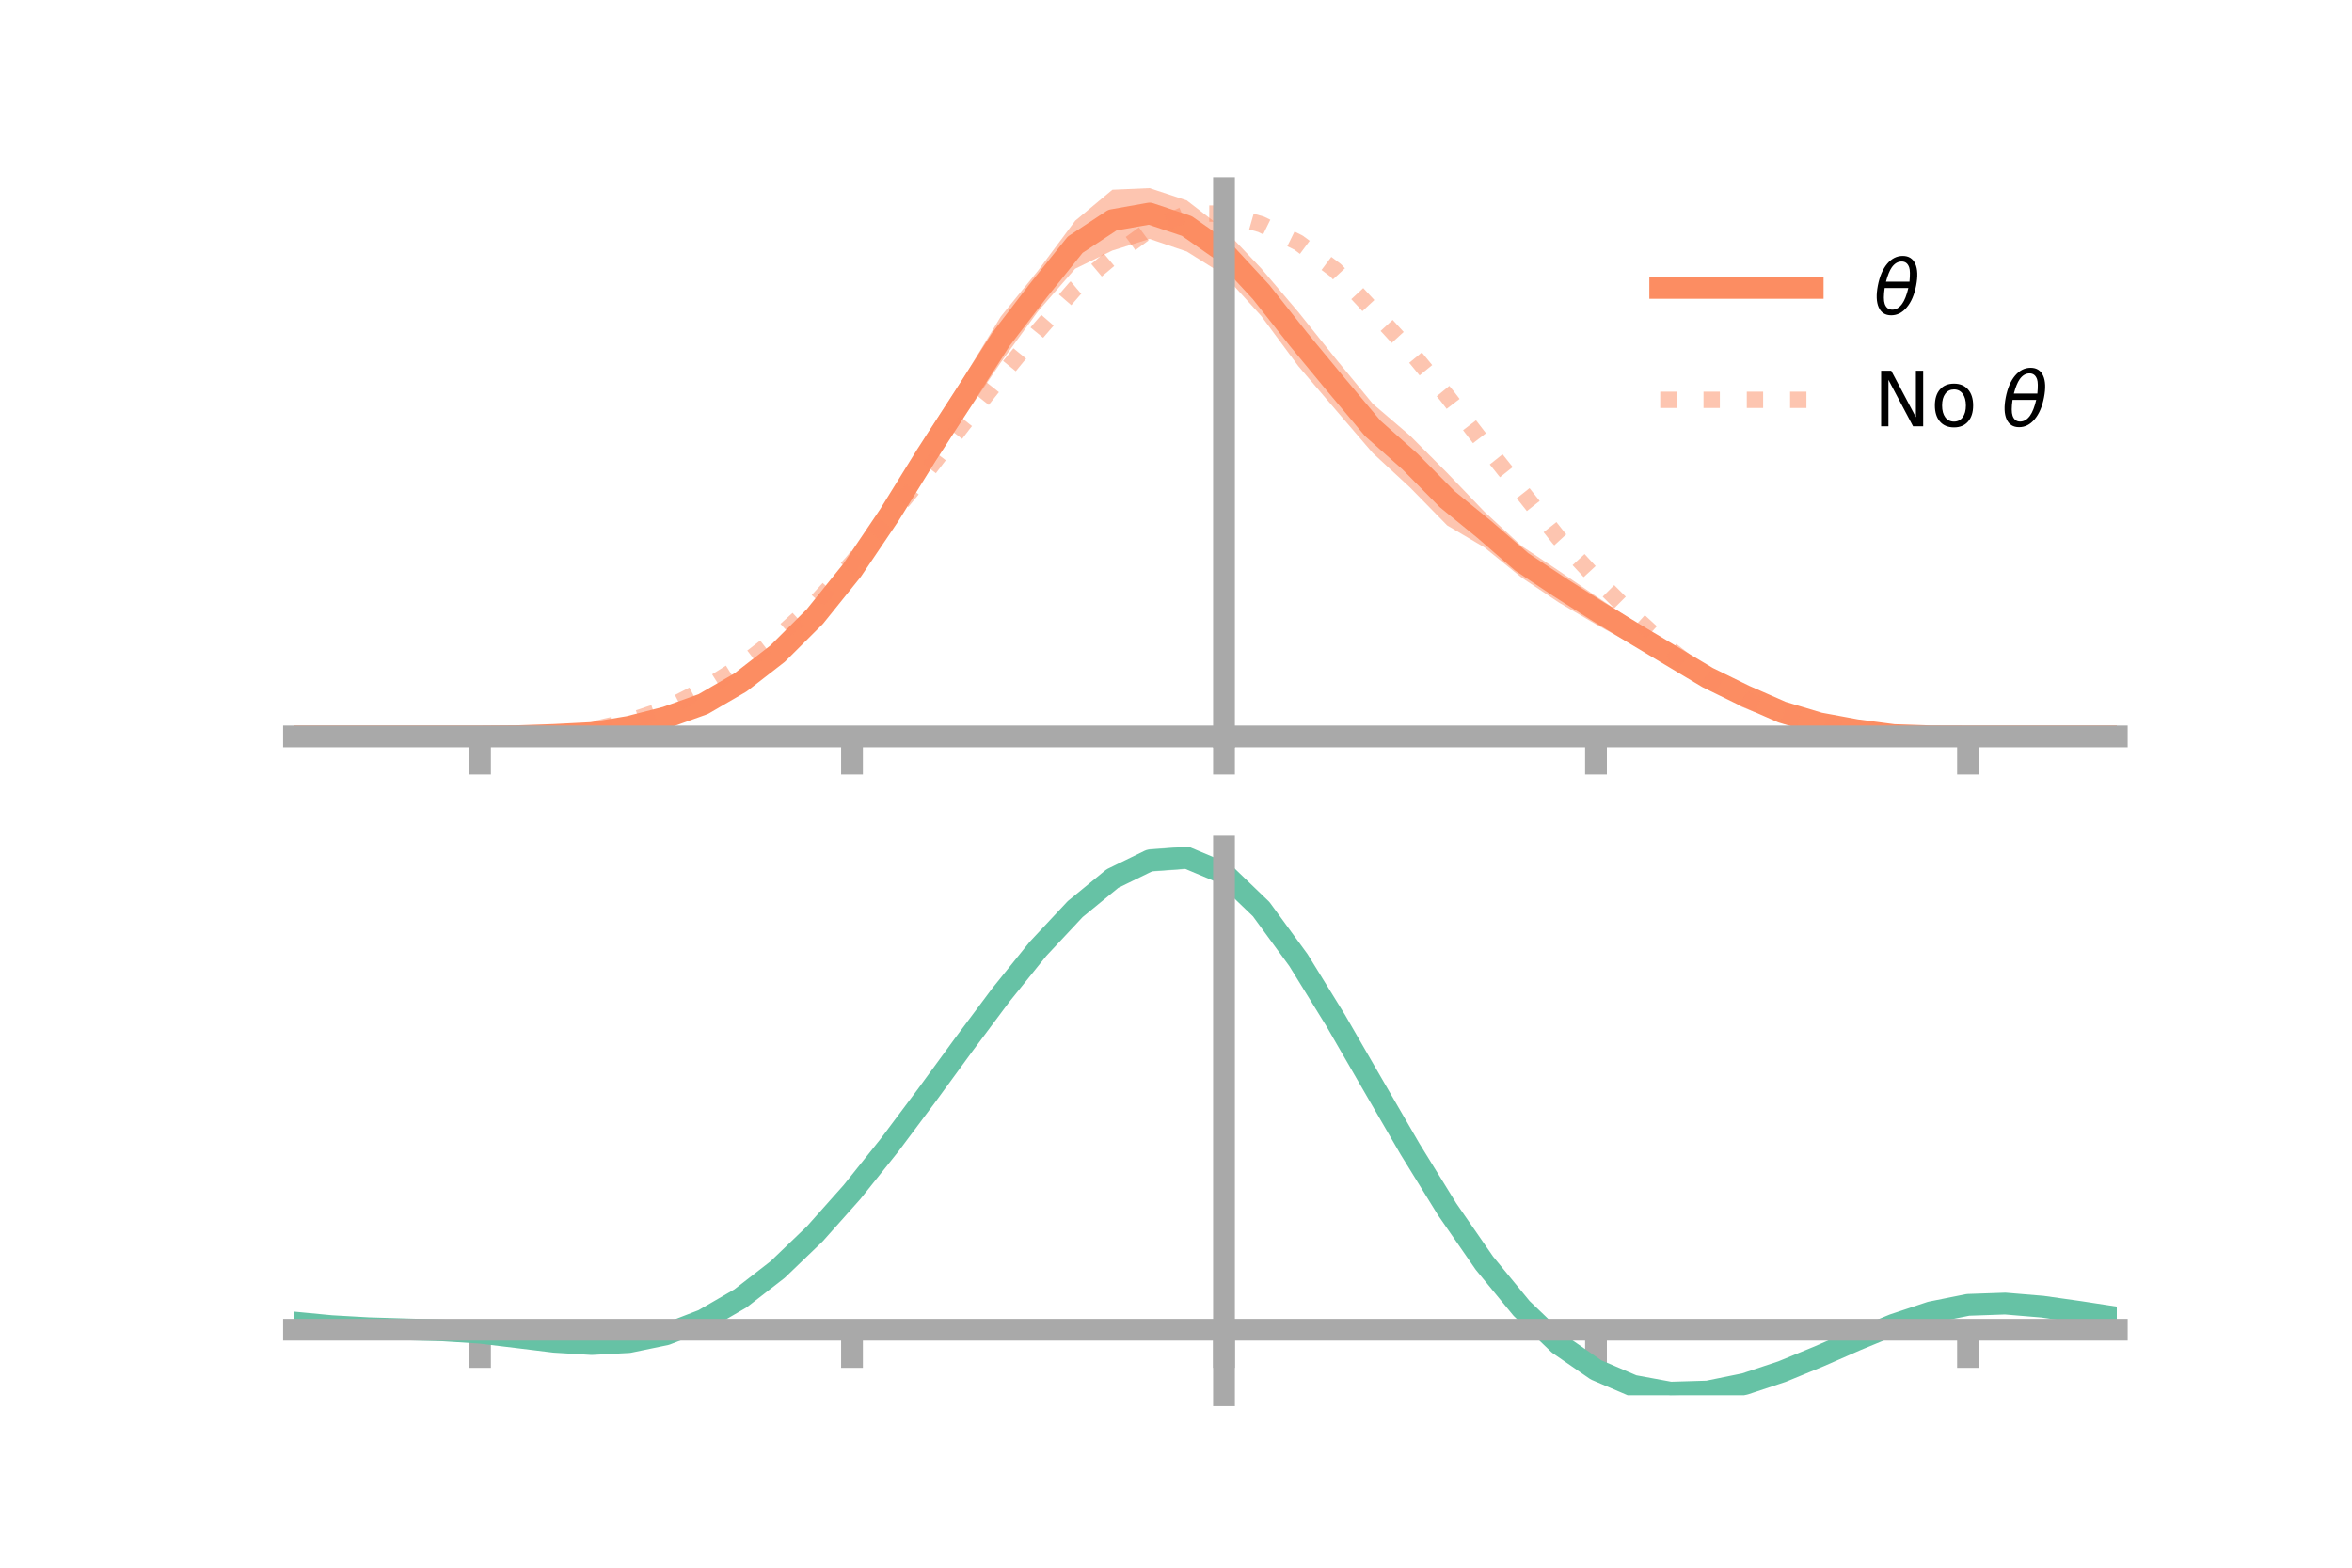 <?xml version="1.0" encoding="utf-8" standalone="no"?>
<!DOCTYPE svg PUBLIC "-//W3C//DTD SVG 1.1//EN"
  "http://www.w3.org/Graphics/SVG/1.1/DTD/svg11.dtd">
<!-- Created with matplotlib (https://matplotlib.org/) -->
<svg height="144pt" version="1.1" viewBox="0 0 216 144" width="216pt" xmlns="http://www.w3.org/2000/svg" xmlns:xlink="http://www.w3.org/1999/xlink">
 <defs>
  <style type="text/css">*{stroke-linecap:butt;stroke-linejoin:round;}</style>
 </defs>
 <g id="figure_1">
  <g id="patch_1">
   <path d="M 0 144 
L 216 144 
L 216 0 
L 0 0 
z
" style="fill:none;"/>
  </g>
  <g id="axes_1">
   <g id="patch_2">
    <path d="M 27 67.68 
L 194.4 67.68 
L 194.4 17.28 
L 27 17.28 
z
" style="fill:none;"/>
   </g>
   <g id="PolyCollection_1">
    <path clip-path="url(#p7037c65c42)" d="M 27 67.642 
L 27 67.642 
L 30.416 67.642 
L 33.833 67.642 
L 37.249 67.642 
L 40.665 67.642 
L 44.082 67.641 
L 47.498 67.575 
L 50.914 67.386 
L 54.331 67.146 
L 57.747 66.467 
L 61.163 65.475 
L 64.58 64.076 
L 67.996 61.99 
L 71.412 59.24 
L 74.829 55.434 
L 78.245 50.944 
L 81.661 46.011 
L 85.078 39.994 
L 88.494 34.708 
L 91.91 29.077 
L 95.327 24.863 
L 98.743 20.275 
L 102.159 17.428 
L 105.576 17.28 
L 108.992 18.413 
L 112.408 21.049 
L 115.824 24.655 
L 119.241 28.67 
L 122.657 32.937 
L 126.073 37.089 
L 129.49 40.012 
L 132.906 43.441 
L 136.322 47.001 
L 139.739 50.156 
L 143.155 52.428 
L 146.571 54.764 
L 149.988 57.038 
L 153.404 59.369 
L 156.82 61.428 
L 160.237 63.248 
L 163.653 64.963 
L 167.069 66.126 
L 170.486 66.855 
L 173.902 67.397 
L 177.318 67.585 
L 180.735 67.641 
L 184.151 67.642 
L 187.567 67.642 
L 190.984 67.642 
L 194.4 67.642 
L 194.4 67.642 
L 194.4 67.642 
L 190.984 67.642 
L 187.567 67.642 
L 184.151 67.642 
L 180.735 67.642 
L 177.318 67.68 
L 173.902 67.638 
L 170.486 67.28 
L 167.069 66.748 
L 163.653 65.86 
L 160.237 64.572 
L 156.82 63.042 
L 153.404 61.009 
L 149.988 59.241 
L 146.571 57.347 
L 143.155 55.338 
L 139.739 53.055 
L 136.322 50.281 
L 132.906 48.262 
L 129.49 44.775 
L 126.073 41.616 
L 122.657 37.636 
L 119.241 33.638 
L 115.824 29.02 
L 112.408 25.248 
L 108.992 23.107 
L 105.576 21.947 
L 102.159 23.013 
L 98.743 24.682 
L 95.327 28.593 
L 91.91 33.292 
L 88.494 38.347 
L 85.078 43.613 
L 81.661 48.643 
L 78.245 53.842 
L 74.829 57.838 
L 71.412 60.839 
L 67.996 63.386 
L 64.58 65.275 
L 61.163 66.317 
L 57.747 67.062 
L 54.331 67.512 
L 50.914 67.623 
L 47.498 67.658 
L 44.082 67.642 
L 40.665 67.642 
L 37.249 67.642 
L 33.833 67.642 
L 30.416 67.642 
L 27 67.642 
z
" style="fill:#fc8d62;fill-opacity:0.5;"/>
   </g>
   <g id="matplotlib.axis_1">
    <g id="xtick_1">
     <g id="line2d_1">
      <defs>
       <path d="M 0 0 
L 0 3.5 
" id="m0ac958c2d0" style="stroke:#a9a9a9;stroke-width:2;"/>
      </defs>
      <g>
       <use style="fill:#a9a9a9;stroke:#a9a9a9;stroke-width:2;" x="44.082" xlink:href="#m0ac958c2d0" y="67.642"/>
      </g>
     </g>
    </g>
    <g id="xtick_2">
     <g id="line2d_2">
      <g>
       <use style="fill:#a9a9a9;stroke:#a9a9a9;stroke-width:2;" x="78.245" xlink:href="#m0ac958c2d0" y="67.642"/>
      </g>
     </g>
    </g>
    <g id="xtick_3">
     <g id="line2d_3">
      <g>
       <use style="fill:#a9a9a9;stroke:#a9a9a9;stroke-width:2;" x="112.408" xlink:href="#m0ac958c2d0" y="67.642"/>
      </g>
     </g>
    </g>
    <g id="xtick_4">
     <g id="line2d_4">
      <g>
       <use style="fill:#a9a9a9;stroke:#a9a9a9;stroke-width:2;" x="146.571" xlink:href="#m0ac958c2d0" y="67.642"/>
      </g>
     </g>
    </g>
    <g id="xtick_5">
     <g id="line2d_5">
      <g>
       <use style="fill:#a9a9a9;stroke:#a9a9a9;stroke-width:2;" x="180.735" xlink:href="#m0ac958c2d0" y="67.642"/>
      </g>
     </g>
    </g>
   </g>
   <g id="matplotlib.axis_2"/>
   <g id="line2d_6">
    <path clip-path="url(#p7037c65c42)" d="M 27 67.642 
L 30.416 67.642 
L 33.833 67.642 
L 37.249 67.642 
L 40.665 67.642 
L 44.082 67.642 
L 47.498 67.617 
L 50.914 67.504 
L 54.331 67.329 
L 57.747 66.764 
L 61.163 65.896 
L 64.58 64.675 
L 67.996 62.688 
L 71.412 60.039 
L 74.829 56.636 
L 78.245 52.393 
L 81.661 47.327 
L 85.078 41.804 
L 88.494 36.528 
L 91.91 31.185 
L 95.327 26.728 
L 98.743 22.478 
L 102.159 20.22 
L 105.576 19.614 
L 108.992 20.76 
L 112.408 23.148 
L 115.824 26.837 
L 119.241 31.154 
L 122.657 35.287 
L 126.073 39.353 
L 129.49 42.393 
L 132.906 45.852 
L 136.322 48.641 
L 139.739 51.605 
L 143.155 53.883 
L 146.571 56.056 
L 149.988 58.14 
L 153.404 60.189 
L 156.82 62.235 
L 160.237 63.91 
L 163.653 65.411 
L 167.069 66.437 
L 170.486 67.067 
L 173.902 67.517 
L 177.318 67.632 
L 180.735 67.642 
L 184.151 67.642 
L 187.567 67.642 
L 190.984 67.642 
L 194.4 67.642 
" style="fill:none;stroke:#fc8d62;stroke-linecap:square;stroke-width:2;"/>
   </g>
   <g id="line2d_7">
    <path clip-path="url(#p7037c65c42)" d="M 27 67.642 
L 30.416 67.642 
L 33.833 67.642 
L 37.249 67.642 
L 40.665 67.642 
L 44.082 67.642 
L 47.498 67.612 
L 50.914 67.435 
L 54.331 67.036 
L 57.747 66.256 
L 61.163 65.101 
L 64.58 63.342 
L 67.996 61.191 
L 71.412 58.554 
L 74.829 55.458 
L 78.245 51.695 
L 81.661 47.522 
L 85.078 43.372 
L 88.494 38.9 
L 91.91 34.597 
L 95.327 30.421 
L 98.743 26.472 
L 102.159 23.597 
L 105.576 21.09 
L 108.992 19.614 
L 112.408 19.625 
L 115.824 20.606 
L 119.241 22.282 
L 122.657 24.828 
L 126.073 28.505 
L 129.49 32.232 
L 132.906 36.389 
L 136.322 40.838 
L 139.739 45.127 
L 143.155 49.438 
L 146.571 53.134 
L 149.988 56.552 
L 153.404 59.675 
L 156.82 62.338 
L 160.237 64.235 
L 163.653 65.598 
L 167.069 66.636 
L 170.486 67.233 
L 173.902 67.539 
L 177.318 67.633 
L 180.735 67.642 
L 184.151 67.642 
L 187.567 67.642 
L 190.984 67.642 
L 194.4 67.642 
" style="fill:none;stroke:#fc8d62;stroke-dasharray:1.5,2.475;stroke-dashoffset:0;stroke-opacity:0.5;stroke-width:1.5;"/>
   </g>
   <g id="patch_3">
    <path d="M 112.408 67.68 
L 112.408 17.28 
" style="fill:none;stroke:#a9a9a9;stroke-linecap:square;stroke-linejoin:miter;stroke-width:2;"/>
   </g>
   <g id="patch_4">
    <path d="M 194.4 67.68 
L 194.4 17.28 
" style="fill:none;"/>
   </g>
   <g id="patch_5">
    <path d="M 27 67.642 
L 194.4 67.642 
" style="fill:none;stroke:#a9a9a9;stroke-linecap:square;stroke-linejoin:miter;stroke-width:2;"/>
   </g>
   <g id="patch_6">
    <path d="M 27 17.28 
L 194.4 17.28 
" style="fill:none;"/>
   </g>
   <g id="legend_1">
    <g id="line2d_8">
     <path d="M 152.47 26.449 
L 166.47 26.449 
" style="fill:none;stroke:#fc8d62;stroke-linecap:square;stroke-width:2;"/>
    </g>
    <g id="line2d_9"/>
    <g id="text_1">
     <!-- $\theta$ -->
     <g transform="translate(172.07 28.899)scale(0.07 -0.07)">
      <defs>
       <path d="M 45.516 34.672 
L 14.453 34.672 
Q 12.359 20.062 14.5 13.875 
Q 17.188 6.25 24.469 6.25 
Q 31.781 6.25 37.359 13.922 
Q 42.234 20.656 45.516 34.672 
z
M 47.016 42.969 
Q 48.344 56.844 46.625 61.719 
Q 43.953 69.438 36.766 69.438 
Q 29.297 69.438 23.828 61.812 
Q 19.531 55.672 16.156 42.969 
z
M 38.188 76.766 
Q 49.906 76.766 54.594 66.406 
Q 59.281 56.109 55.719 37.844 
Q 52.203 19.625 43.453 9.281 
Q 34.766 -1.125 23.047 -1.125 
Q 11.281 -1.125 6.641 9.281 
Q 2 19.625 5.516 37.844 
Q 9.078 56.109 17.719 66.406 
Q 26.422 76.766 38.188 76.766 
z
" id="DejaVuSans-Oblique-952"/>
      </defs>
      <use transform="translate(0 0.234)" xlink:href="#DejaVuSans-Oblique-952"/>
     </g>
    </g>
    <g id="line2d_10">
     <path d="M 152.47 36.724 
L 166.47 36.724 
" style="fill:none;stroke:#fc8d62;stroke-dasharray:1.5,2.475;stroke-dashoffset:0;stroke-opacity:0.5;stroke-width:1.5;"/>
    </g>
    <g id="line2d_11"/>
    <g id="text_2">
     <!-- No $\theta$ -->
     <g transform="translate(172.07 39.174)scale(0.07 -0.07)">
      <defs>
       <path d="M 9.812 72.906 
L 23.094 72.906 
L 55.422 11.922 
L 55.422 72.906 
L 64.984 72.906 
L 64.984 0 
L 51.703 0 
L 19.391 60.984 
L 19.391 0 
L 9.812 0 
z
" id="DejaVuSans-78"/>
       <path d="M 30.609 48.391 
Q 23.391 48.391 19.188 42.75 
Q 14.984 37.109 14.984 27.297 
Q 14.984 17.484 19.156 11.844 
Q 23.344 6.203 30.609 6.203 
Q 37.797 6.203 41.984 11.859 
Q 46.188 17.531 46.188 27.297 
Q 46.188 37.016 41.984 42.703 
Q 37.797 48.391 30.609 48.391 
z
M 30.609 56 
Q 42.328 56 49.016 48.375 
Q 55.719 40.766 55.719 27.297 
Q 55.719 13.875 49.016 6.219 
Q 42.328 -1.422 30.609 -1.422 
Q 18.844 -1.422 12.172 6.219 
Q 5.516 13.875 5.516 27.297 
Q 5.516 40.766 12.172 48.375 
Q 18.844 56 30.609 56 
z
" id="DejaVuSans-111"/>
       <path id="DejaVuSans-32"/>
      </defs>
      <use transform="translate(0 0.234)" xlink:href="#DejaVuSans-78"/>
      <use transform="translate(74.805 0.234)" xlink:href="#DejaVuSans-111"/>
      <use transform="translate(135.986 0.234)" xlink:href="#DejaVuSans-32"/>
      <use transform="translate(167.773 0.234)" xlink:href="#DejaVuSans-Oblique-952"/>
     </g>
    </g>
   </g>
  </g>
  <g id="axes_2">
   <g id="patch_7">
    <path d="M 27 128.16 
L 194.4 128.16 
L 194.4 77.76 
L 27 77.76 
z
" style="fill:none;"/>
   </g>
   <g id="PolyCollection_2">
    <path clip-path="url(#p833b51cc64)" d="M 27 121.524 
L 27 121.44 
L 30.416 121.774 
L 33.833 121.968 
L 37.249 122.07 
L 40.665 122.17 
L 44.082 122.39 
L 47.498 122.798 
L 50.914 123.206 
L 54.331 123.401 
L 57.747 123.215 
L 61.163 122.51 
L 64.58 121.178 
L 67.996 119.154 
L 71.412 116.434 
L 74.829 113.063 
L 78.245 109.125 
L 81.661 104.738 
L 85.078 100.058 
L 88.494 95.272 
L 91.91 90.595 
L 95.327 86.267 
L 98.743 82.544 
L 102.159 79.699 
L 105.576 78.009 
L 108.992 77.76 
L 112.408 79.223 
L 115.824 82.562 
L 119.241 87.31 
L 122.657 92.934 
L 126.073 98.95 
L 129.49 104.946 
L 132.906 110.586 
L 136.322 115.614 
L 139.739 119.848 
L 143.155 123.18 
L 146.571 125.571 
L 149.988 127.045 
L 153.404 127.679 
L 156.82 127.586 
L 160.237 126.905 
L 163.653 125.794 
L 167.069 124.419 
L 170.486 122.954 
L 173.902 121.572 
L 177.318 120.447 
L 180.735 119.764 
L 184.151 119.647 
L 187.567 119.939 
L 190.984 120.435 
L 194.4 120.974 
L 194.4 121.084 
L 194.4 121.084 
L 190.984 120.576 
L 187.567 120.104 
L 184.151 119.827 
L 180.735 119.948 
L 177.318 120.634 
L 173.902 121.786 
L 170.486 123.221 
L 167.069 124.75 
L 163.653 126.184 
L 160.237 127.342 
L 156.82 128.052 
L 153.404 128.16 
L 149.988 127.536 
L 146.571 126.085 
L 143.155 123.75 
L 139.739 120.52 
L 136.322 116.43 
L 132.906 111.579 
L 129.49 106.133 
L 126.073 100.337 
L 122.657 94.514 
L 119.241 89.064 
L 115.824 84.46 
L 112.408 81.225 
L 108.992 79.816 
L 105.576 80.069 
L 102.159 81.712 
L 98.743 84.464 
L 95.327 88.05 
L 91.91 92.206 
L 88.494 96.683 
L 85.078 101.252 
L 81.661 105.708 
L 78.245 109.874 
L 74.829 113.607 
L 71.412 116.799 
L 67.996 119.381 
L 64.58 121.323 
L 61.163 122.633 
L 57.747 123.339 
L 54.331 123.516 
L 50.914 123.296 
L 47.498 122.866 
L 44.082 122.455 
L 40.665 122.242 
L 37.249 122.142 
L 33.833 122.035 
L 30.416 121.842 
L 27 121.524 
z
" style="fill:#66c2a5;fill-opacity:0.5;"/>
   </g>
   <g id="matplotlib.axis_3">
    <g id="xtick_6">
     <g id="line2d_12">
      <g>
       <use style="fill:#a9a9a9;stroke:#a9a9a9;stroke-width:2;" x="44.082" xlink:href="#m0ac958c2d0" y="122.144"/>
      </g>
     </g>
    </g>
    <g id="xtick_7">
     <g id="line2d_13">
      <g>
       <use style="fill:#a9a9a9;stroke:#a9a9a9;stroke-width:2;" x="78.245" xlink:href="#m0ac958c2d0" y="122.144"/>
      </g>
     </g>
    </g>
    <g id="xtick_8">
     <g id="line2d_14">
      <g>
       <use style="fill:#a9a9a9;stroke:#a9a9a9;stroke-width:2;" x="112.408" xlink:href="#m0ac958c2d0" y="122.144"/>
      </g>
     </g>
    </g>
    <g id="xtick_9">
     <g id="line2d_15">
      <g>
       <use style="fill:#a9a9a9;stroke:#a9a9a9;stroke-width:2;" x="146.571" xlink:href="#m0ac958c2d0" y="122.144"/>
      </g>
     </g>
    </g>
    <g id="xtick_10">
     <g id="line2d_16">
      <g>
       <use style="fill:#a9a9a9;stroke:#a9a9a9;stroke-width:2;" x="180.735" xlink:href="#m0ac958c2d0" y="122.144"/>
      </g>
     </g>
    </g>
   </g>
   <g id="matplotlib.axis_4"/>
   <g id="line2d_17">
    <path clip-path="url(#p833b51cc64)" d="M 27 121.482 
L 30.416 121.808 
L 33.833 122.002 
L 37.249 122.106 
L 40.665 122.206 
L 44.082 122.423 
L 47.498 122.832 
L 50.914 123.251 
L 54.331 123.459 
L 57.747 123.277 
L 61.163 122.571 
L 64.58 121.251 
L 67.996 119.267 
L 71.412 116.617 
L 74.829 113.335 
L 78.245 109.499 
L 81.661 105.223 
L 85.078 100.655 
L 88.494 95.978 
L 91.91 91.401 
L 95.327 87.158 
L 98.743 83.504 
L 102.159 80.705 
L 105.576 79.039 
L 108.992 78.788 
L 112.408 80.224 
L 115.824 83.511 
L 119.241 88.187 
L 122.657 93.724 
L 126.073 99.643 
L 129.49 105.54 
L 132.906 111.083 
L 136.322 116.022 
L 139.739 120.184 
L 143.155 123.465 
L 146.571 125.828 
L 149.988 127.291 
L 153.404 127.92 
L 156.82 127.819 
L 160.237 127.124 
L 163.653 125.989 
L 167.069 124.585 
L 170.486 123.088 
L 173.902 121.679 
L 177.318 120.541 
L 180.735 119.856 
L 184.151 119.737 
L 187.567 120.022 
L 190.984 120.505 
L 194.4 121.029 
" style="fill:none;stroke:#66c2a5;stroke-linecap:square;stroke-width:2;"/>
   </g>
   <g id="patch_8">
    <path d="M 112.408 128.16 
L 112.408 77.76 
" style="fill:none;stroke:#a9a9a9;stroke-linecap:square;stroke-linejoin:miter;stroke-width:2;"/>
   </g>
   <g id="patch_9">
    <path d="M 194.4 128.16 
L 194.4 77.76 
" style="fill:none;"/>
   </g>
   <g id="patch_10">
    <path d="M 27 122.144 
L 194.4 122.144 
" style="fill:none;stroke:#a9a9a9;stroke-linecap:square;stroke-linejoin:miter;stroke-width:2;"/>
   </g>
   <g id="patch_11">
    <path d="M 27 77.76 
L 194.4 77.76 
" style="fill:none;"/>
   </g>
  </g>
 </g>
 <defs>
  <clipPath id="p7037c65c42">
   <rect height="50.4" width="167.4" x="27" y="17.28"/>
  </clipPath>
  <clipPath id="p833b51cc64">
   <rect height="50.4" width="167.4" x="27" y="77.76"/>
  </clipPath>
 </defs>
</svg>
